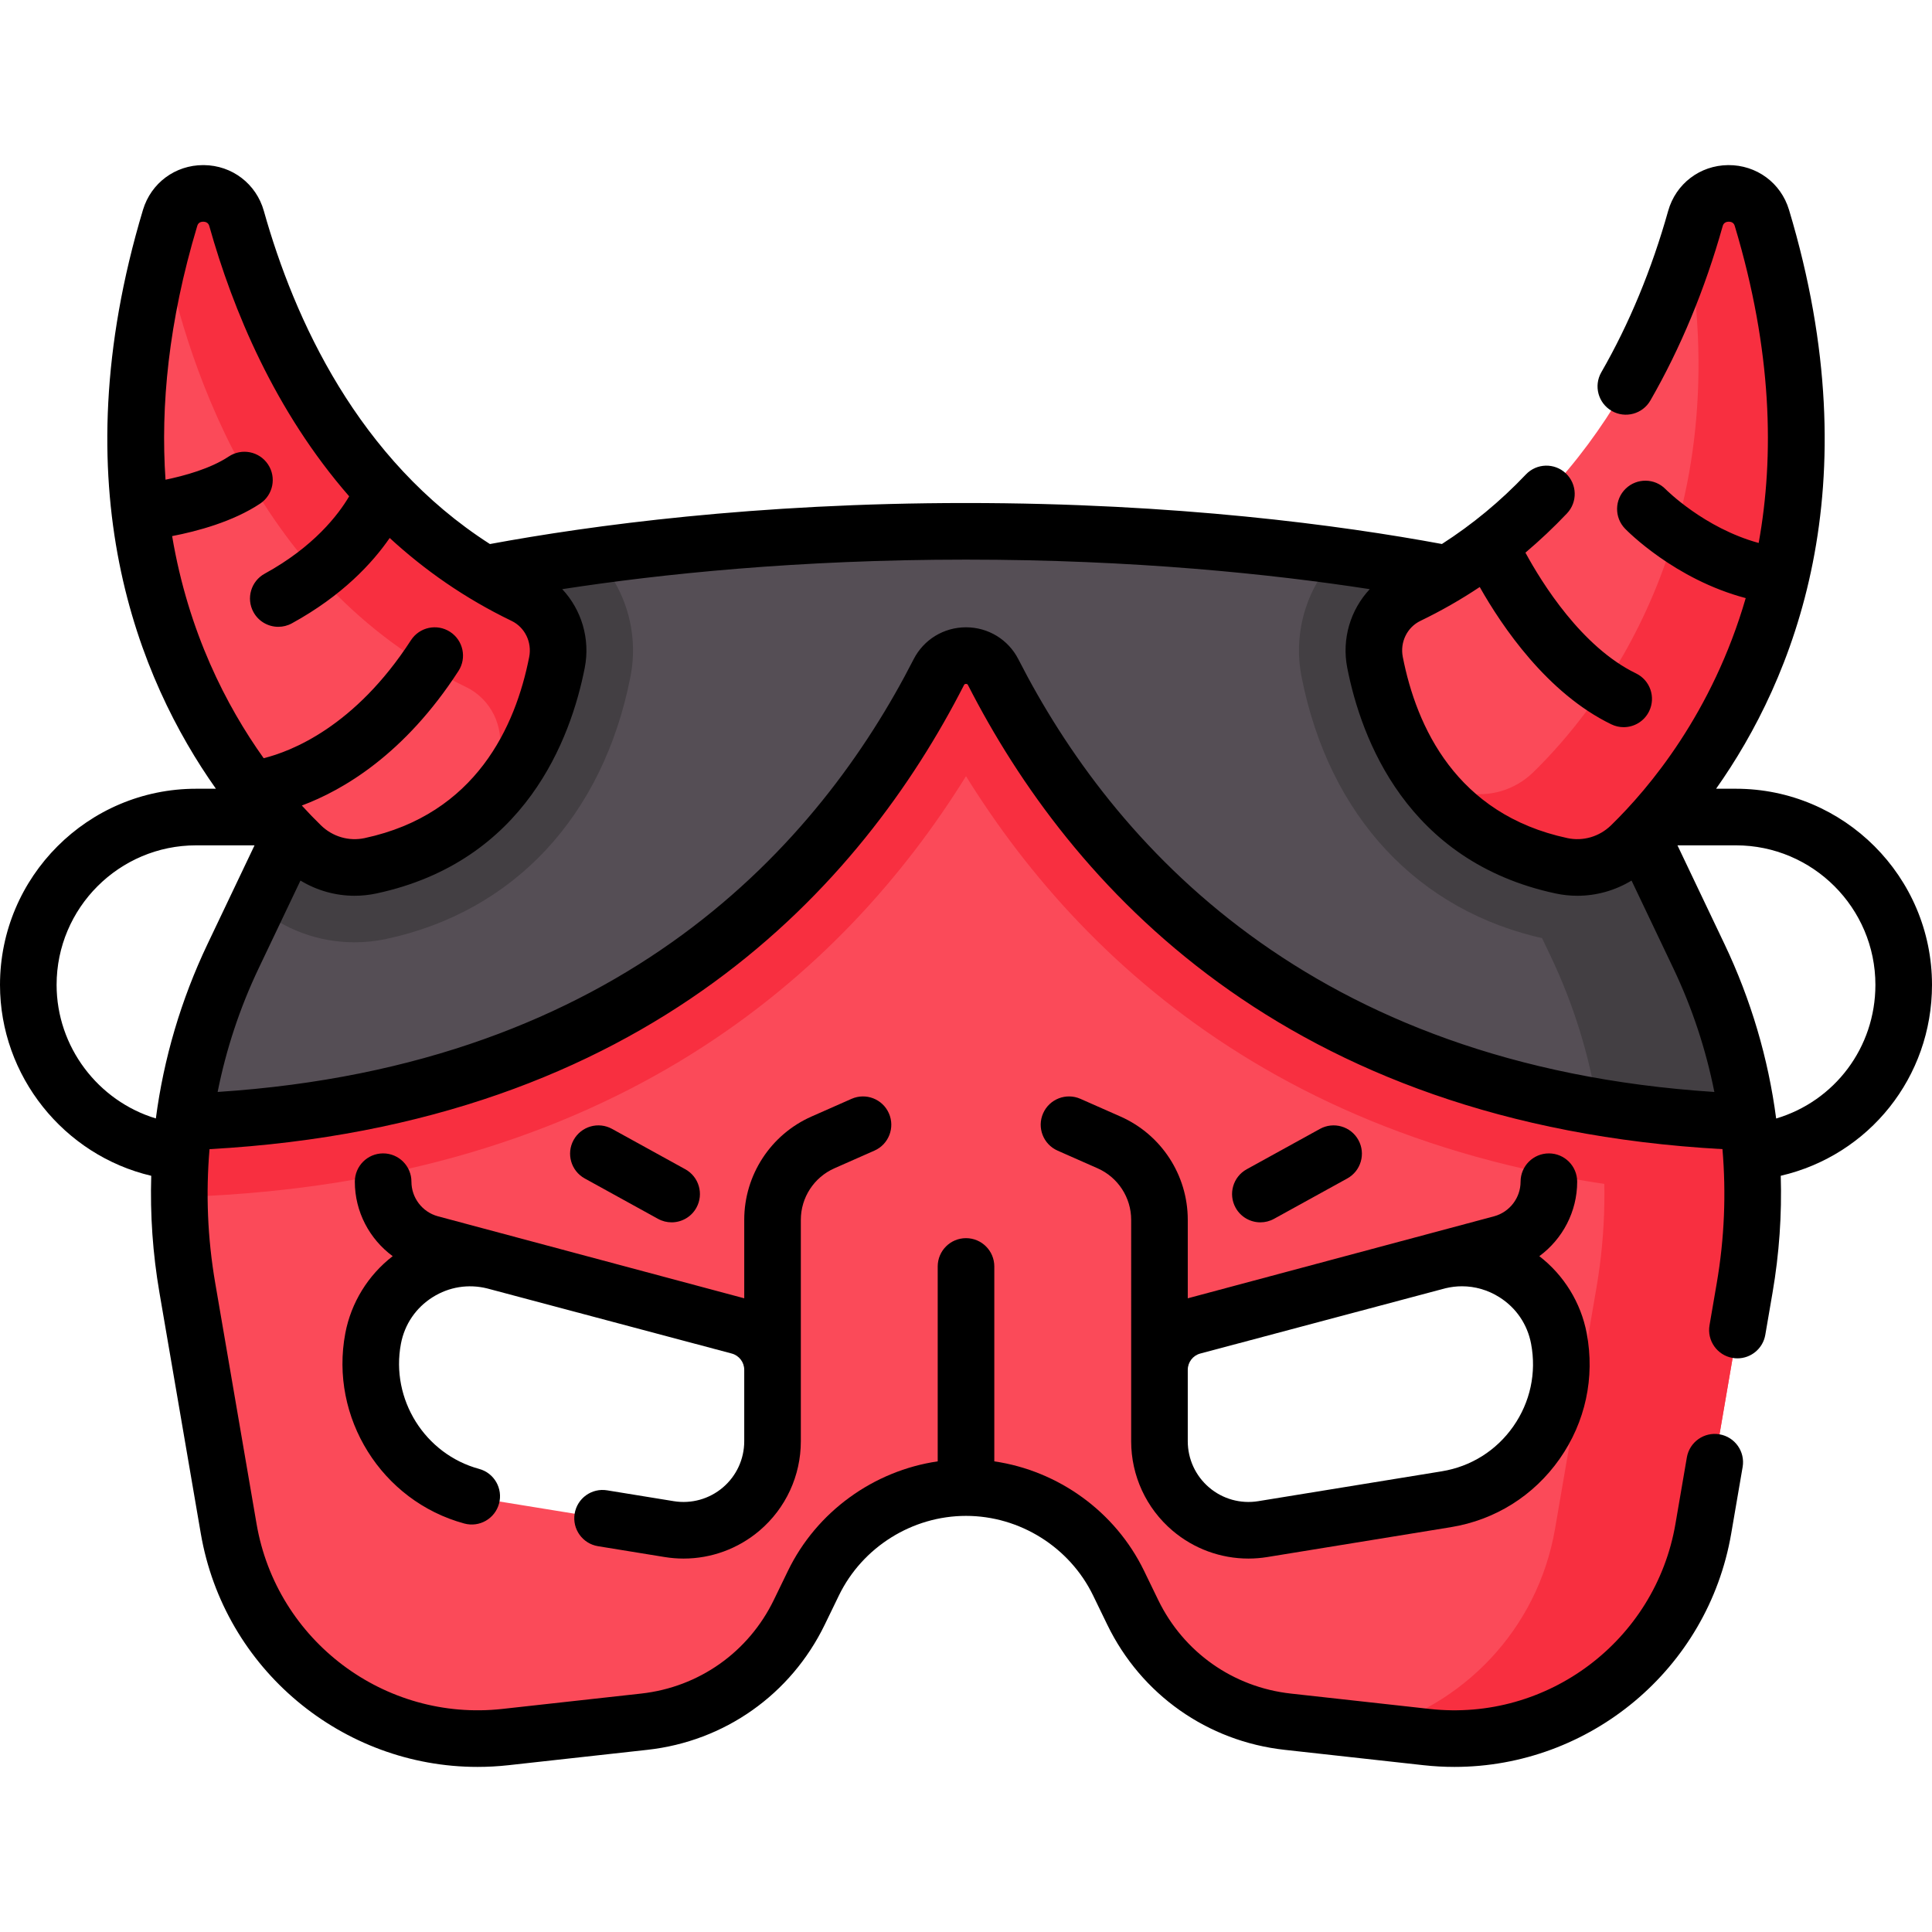 <?xml version="1.0" encoding="iso-8859-1"?>
<!-- Generator: Adobe Illustrator 24.0.2, SVG Export Plug-In . SVG Version: 6.00 Build 0)  -->
<svg version="1.1" id="Capa_1" xmlns="http://www.w3.org/2000/svg" xmlns:xlink="http://www.w3.org/1999/xlink" x="0px" y="0px"
	 viewBox="0 0 512 512" style="enable-background:new 0 0 512 512;" xml:space="preserve">
<g>
	<g>
		<path style="fill:#FB4A59;" d="M450.212,253.371l-14.341-30.119l-10.82-61.051c0,0-62.202-21.392-169.052-21.392
			S86.948,162.2,86.948,162.2l-10.82,61.051l-14.341,30.119c-13.031,27.342-17.266,58.046-12.149,87.898l10.969,63.858
			c5.99,34.909,38.132,59.108,73.339,55.21l36.794-4.066c17.772-1.974,33.283-12.922,41.078-28.998l3.749-7.726
			c7.517-15.491,23.217-25.319,40.433-25.319c8.608,0,16.84,2.46,23.851,6.853c7.021,4.393,12.823,10.721,16.582,18.466l3.749,7.726
			c7.795,16.076,23.306,27.025,41.078,28.998l36.794,4.066c35.207,3.898,67.349-20.301,73.339-55.21l10.969-63.858
			C467.478,311.417,463.244,280.713,450.212,253.371z M204.727,381.94c0,14.549-13.022,25.627-27.372,23.286l-48.625-7.904
			c-20.152-3.283-33.64-22.522-29.851-42.585c2.39-12.665,13.448-21.352,25.716-21.352c2.241,0,4.512,0.288,6.784,0.893
			l64.463,17.177c5.246,1.398,8.886,6.139,8.886,11.564V381.94z M383.27,397.322l-48.625,7.904
			c-14.35,2.34-27.372-8.737-27.372-23.286v-18.922c0-5.425,3.64-10.165,8.886-11.564l64.463-17.177
			c2.271-0.605,4.542-0.893,6.784-0.893c12.268,0,23.326,8.688,25.716,21.352C416.91,374.799,403.422,394.039,383.27,397.322z"/>
		<path style="fill:#F82F40;" d="M464.463,317.239l-1.964-0.069c-113.217-4.116-174.11-59.286-206.5-111.471
			c-32.39,52.185-93.283,107.356-206.5,111.471l-1.964,0.069c-0.129-21.987,4.701-43.835,14.251-63.868l14.341-30.119l10.82-61.051
			c0,0,62.202-21.392,169.052-21.392S425.052,162.2,425.052,162.2l10.82,61.051l14.341,30.119
			C459.763,273.404,464.592,295.252,464.463,317.239z"/>
		<path style="fill:#F82F40;" d="M462.361,341.269l-10.969,63.858c-5.99,34.909-38.132,59.108-73.339,55.21l-15.273-1.686
			c24.853-6.387,44.747-26.817,49.329-53.524l10.969-63.858c5.117-29.851,0.883-60.556-12.149-87.898l-14.34-30.119l-10.076-70.612
			c25.111,4.939,38.539,9.56,38.539,9.56l10.82,61.051l14.341,30.119C463.244,280.713,467.478,311.417,462.361,341.269z"/>
		<path style="fill:#554E55;" d="M463.224,297.345c-116.285-4.226-172.808-65.937-200.02-119.214c-2.99-5.854-11.418-5.854-14.408,0
			c-27.212,53.277-83.734,114.988-200.02,119.214c1.993-15.164,6.347-30.01,13.011-43.974l14.341-30.119l10.82-61.051
			c0,0,62.202-21.392,169.052-21.392S425.052,162.2,425.052,162.2l10.82,61.051l14.341,30.119
			C456.877,267.335,461.23,282.181,463.224,297.345z"/>
		<path style="fill:#433F43;" d="M443.944,240.201c-7.26,6.159-16.374,9.521-25.954,9.521c-2.797,0-5.594-0.298-8.331-0.883
			c-33.888-7.26-57.481-32.579-64.731-69.471c-2.33-11.861,1.418-23.772,9.422-32.073c45.64,6.288,70.701,14.906,70.701,14.906
			l10.82,61.051L443.944,240.201z"/>
		<path style="fill:#433F43;" d="M167.071,179.367c-7.25,36.893-30.843,62.212-64.731,69.471c-2.737,0.585-5.534,0.883-8.331,0.883
			c-9.58,0-18.694-3.362-25.954-9.521l8.073-16.949l10.82-61.051c0,0,25.061-8.618,70.701-14.906
			C165.653,155.595,169.401,167.506,167.071,179.367z"/>
		<path style="fill:#433F43;" d="M463.224,297.345c-14.152-0.516-27.431-1.884-39.868-3.997
			c-2.192-13.775-6.357-27.243-12.427-39.977l-14.34-30.119l-10.076-70.612c25.111,4.939,38.539,9.56,38.539,9.56l10.82,61.051
			l14.341,30.119C456.877,267.335,461.23,282.181,463.224,297.345z"/>
		<g>
			<path style="fill:#FB4A59;" d="M364.398,175.543c3.409,17.368,14.344,46.391,49.416,53.899
				c6.618,1.417,13.513-0.624,18.361-5.347c18.764-18.28,62.746-73.197,34.753-166.323c-2.639-8.779-15.151-8.66-17.631,0.165
				c-8.718,31.019-29.19,77.22-76.118,99.843C366.541,160.978,362.979,168.314,364.398,175.543z"/>
			<path style="fill:#F82F40;" d="M432.172,224.095c-4.85,4.721-11.742,6.764-18.357,5.345
				c-17.048-3.64-28.384-12.377-35.931-22.374c3.104,1.2,6.446,2.192,10.046,2.965c6.625,1.418,13.517-0.625,18.367-5.345
				c16.929-16.483,54.367-62.787,40.998-140.053c0.734-2.301,1.398-4.532,2.003-6.694c2.479-8.826,14.985-8.945,17.623-0.169
				C494.92,150.895,450.936,205.817,432.172,224.095z"/>
			<path style="fill:#FB4A59;" d="M147.602,175.543c-3.409,17.368-14.344,46.391-49.416,53.899
				c-6.618,1.417-13.513-0.624-18.361-5.347c-18.764-18.28-62.746-73.197-34.753-166.323c2.639-8.779,15.151-8.66,17.631,0.165
				c8.718,31.019,29.19,77.22,76.118,99.843C145.459,160.978,149.021,168.314,147.602,175.543z"/>
			<path style="fill:#F82F40;" d="M147.603,175.539c-2.132,10.85-7.19,26.231-19.23,38.093c1.864-4.959,3.094-9.709,3.897-13.815
				c1.418-7.23-2.152-14.559-8.787-17.762c-57.194-27.57-75.095-90.189-80.301-117.63c0.585-2.192,1.22-4.413,1.894-6.655
				c2.638-8.777,15.144-8.658,17.623,0.169c8.727,31.012,29.197,77.217,76.126,99.838
				C145.461,160.981,149.021,168.31,147.603,175.539z"/>
		</g>
		<g>
			<path d="M129.838,144.176c-34.996-22.402-51.854-59.594-59.914-88.269c-2.024-7.203-8.42-12.087-15.913-12.154
				c-0.053,0-0.104-0.001-0.157-0.001c-7.423,0-13.826,4.75-15.964,11.86c-22.156,73.708-1.076,124.547,19.326,153.411h-5.242
				C23.315,209.022,0,232.338,0,260.998c0,24.166,16.938,45.157,40.08,50.6c-0.313,10.275,0.4,20.627,2.17,30.936l10.962,63.861
				c6.183,36.018,37.559,61.856,73.334,61.854c2.718,0,5.466-0.149,8.226-0.455l36.798-4.072
				c20.448-2.262,38.018-14.664,46.999-33.175l3.748-7.726c6.218-12.816,19.439-21.097,33.684-21.097s27.466,8.281,33.684,21.097
				l3.749,7.726c8.979,18.511,26.55,30.912,46.998,33.175l36.798,4.072c2.763,0.306,5.506,0.455,8.227,0.455
				c35.772-0.001,67.152-25.839,73.333-61.854l3.025-17.624c0.701-4.083-2.04-7.96-6.123-8.661c-4.08-0.701-7.959,2.041-8.66,6.123
				l-3.025,17.625c-5.312,30.945-33.938,52.483-65.126,49.028l-36.798-4.072c-15.295-1.692-28.437-10.968-35.152-24.813
				l-3.749-7.727c-7.605-15.675-22.692-26.505-39.68-28.999v-51.651c0-4.142-3.357-7.5-7.5-7.5s-7.5,3.358-7.5,7.5v51.651
				c-16.988,2.494-32.074,13.324-39.68,29L205.072,424c-6.717,13.845-19.858,23.121-35.153,24.813l-36.798,4.072
				c-31.192,3.452-59.814-18.082-65.126-49.028l-10.962-63.861c-2.031-11.833-2.507-23.726-1.505-35.461
				c116.486-6.447,173.008-70.25,199.946-122.992c0.059-0.113,0.155-0.302,0.525-0.302s0.467,0.189,0.524,0.302
				c26.91,52.685,83.422,116.539,199.947,122.989c1.002,11.735,0.526,23.63-1.505,35.463l-1.925,11.212
				c-0.701,4.083,2.04,7.96,6.123,8.661c0.429,0.074,0.855,0.109,1.277,0.109c3.585,0,6.756-2.579,7.383-6.232l1.925-11.212
				c1.77-10.311,2.483-20.664,2.169-30.939C495.353,306.152,512,285.441,512,260.998c0-28.659-23.315-51.975-51.975-51.975h-5.242
				c20.402-28.864,41.482-79.703,19.326-153.41c-2.152-7.162-8.615-11.909-16.121-11.86c-7.493,0.067-13.889,4.952-15.913,12.154
				c-4.365,15.532-10.324,29.915-17.711,42.749c-2.066,3.59-0.831,8.175,2.759,10.241c3.589,2.066,8.175,0.832,10.241-2.759
				c8.007-13.91,14.45-29.445,19.152-46.173c0.083-0.297,0.338-1.202,1.606-1.213c0.009,0,0.017,0,0.024,0
				c1.242,0,1.5,0.855,1.597,1.179c9.926,33.023,10.488,60.959,6.322,83.96c-14.438-3.954-24.533-14.12-24.646-14.234
				c-2.881-2.961-7.617-3.037-10.59-0.16c-2.977,2.88-3.056,7.628-0.176,10.605c0.581,0.601,13.178,13.435,31.981,18.402
				c-8.814,30.365-25.505,50.29-35.696,60.218c-3.088,3.008-7.41,4.275-11.557,3.385c-29.509-6.317-40.012-29.594-43.627-48.009
				c-0.771-3.931,1.152-7.863,4.678-9.563c5.439-2.622,10.683-5.617,15.713-8.969c5.911,10.464,17.886,28.169,34.881,36.392
				c1.053,0.51,2.165,0.751,3.261,0.751c2.786,0,5.462-1.56,6.757-4.235c1.805-3.729,0.244-8.213-3.484-10.018
				c-14.38-6.959-24.94-23.964-29.306-32c3.826-3.234,7.498-6.7,11.003-10.392c2.851-3.004,2.727-7.751-0.277-10.603
				c-3.004-2.851-7.752-2.727-10.604,0.277c-6.759,7.122-14.218,13.272-22.251,18.427c-26.699-4.945-70.316-10.859-126.126-10.859
				C200.234,133.305,156.522,139.238,129.838,144.176z M52.256,59.93c0.097-0.323,0.354-1.178,1.596-1.178c0.009,0,0.017,0,0.025,0
				c1.269,0.012,1.523,0.917,1.607,1.214c6.222,22.138,17.333,48.955,37.053,71.561c-2.888,4.903-9.364,13.361-22.395,20.507
				c-3.632,1.992-4.961,6.55-2.97,10.183c1.364,2.488,3.933,3.895,6.583,3.895c1.219,0,2.455-0.298,3.6-0.925
				c13.372-7.333,21.342-15.984,25.918-22.617c9.178,8.447,19.853,15.969,32.293,21.967c3.525,1.7,5.448,5.632,4.677,9.563
				c-3.615,18.415-14.118,41.692-43.627,48.009c-4.15,0.889-8.47-0.378-11.557-3.385c-1.556-1.516-3.266-3.27-5.073-5.253
				c10.997-4.106,27.255-13.626,41.512-35.655c2.251-3.478,1.257-8.121-2.221-10.372c-3.478-2.25-8.121-1.256-10.371,2.221
				c-14.883,22.995-31.827,29.482-39.031,31.265c-9.852-13.811-19.967-33.367-24.258-58.86c6.586-1.269,16.102-3.802,23.319-8.607
				c3.448-2.295,4.383-6.951,2.088-10.399s-6.951-4.383-10.398-2.087c-4.834,3.217-11.721,5.109-16.763,6.146
				C42.534,107.681,44.627,85.31,52.256,59.93z M15,260.998c0-20.388,16.587-36.975,36.975-36.975h15.482l-12.441,26.118
				c-7.039,14.775-11.627,30.349-13.712,46.259C25.984,291.768,15,277.415,15,260.998z M269.883,174.719
				c-2.671-5.23-7.99-8.479-13.883-8.479s-11.212,3.249-13.883,8.479c-24.911,48.773-77.07,107.683-184.439,114.658
				c2.236-11.24,5.855-22.24,10.879-32.785l11.068-23.234c4.336,2.632,9.293,4.03,14.35,4.03c1.922,0,3.859-0.202,5.781-0.613
				c39.48-8.452,51.534-41.087,55.205-59.788c1.511-7.697-0.867-15.41-5.961-20.855c26.082-4.019,62.535-7.828,106.999-7.828
				c44.457,0,80.908,3.808,107,7.829c-5.094,5.445-7.473,13.157-5.962,20.855c3.671,18.701,15.725,51.336,55.205,59.788
				c1.922,0.411,3.858,0.613,5.781,0.613c5.056,0,10.015-1.399,14.351-4.031l11.069,23.235c5.024,10.547,8.643,21.549,10.879,32.791
				C346.914,282.411,294.769,223.442,269.883,174.719z M470.699,296.417c-2.084-15.915-6.672-31.496-13.713-46.276l-12.442-26.118
				h15.482c20.388,0,36.975,16.587,36.975,36.975C497,277.614,486.196,291.81,470.699,296.417z"/>
			<path d="M299.77,381.944c0,9.134,3.991,17.767,10.949,23.685c5.669,4.821,12.8,7.408,20.124,7.408
				c1.665,0,3.341-0.134,5.011-0.405l48.619-7.911c11.76-1.914,22.003-8.34,28.843-18.096s9.389-21.576,7.179-33.282
				c-1.535-8.131-6.052-15.426-12.558-20.445c6.15-4.523,10.032-11.786,10.032-19.737c0-4.142-3.357-7.5-7.5-7.5s-7.5,3.358-7.5,7.5
				c0,4.269-2.876,8.037-6.994,9.162l-81.204,21.739v-20.799c0-11.843-7-22.587-17.833-27.372l-10.609-4.686
				c-3.788-1.675-8.217,0.041-9.891,3.83c-1.674,3.789,0.041,8.217,3.83,9.891l10.609,4.686c5.402,2.387,8.894,7.745,8.894,13.651
				V381.944z M383.046,341.406c1.457-0.348,2.925-0.53,4.382-0.53c3.471,0,6.878,0.979,9.912,2.889
				c4.451,2.802,7.439,7.191,8.414,12.36c1.454,7.699-0.223,15.473-4.721,21.889s-11.235,10.643-18.969,11.901l-48.619,7.911
				c-4.675,0.761-9.409-0.562-13.009-3.624c-3.602-3.063-5.667-7.53-5.667-12.258v-18.927c0-2.021,1.364-3.795,3.316-4.316
				L383.046,341.406z"/>
			<path d="M129.11,341.449l64.804,17.253c1.952,0.521,3.316,2.295,3.316,4.316v18.927c0,4.728-2.065,9.195-5.667,12.258
				c-3.601,3.062-8.343,4.383-13.009,3.624l-17.663-2.874c-4.094-0.669-7.941,2.11-8.606,6.199s2.109,7.942,6.198,8.607
				l17.663,2.874c1.67,0.271,3.346,0.405,5.011,0.405c7.323,0,14.455-2.587,20.124-7.408c6.958-5.917,10.949-14.55,10.949-23.685
				v-58.682c0-5.906,3.491-11.265,8.894-13.651l10.609-4.686c3.789-1.673,5.504-6.102,3.83-9.891c-1.674-3.789-6.1-5.505-9.891-3.83
				l-10.609,4.686c-10.833,4.785-17.833,15.529-17.833,27.372v20.799l-81.204-21.739c-4.118-1.125-6.994-4.893-6.994-9.162
				c0-4.142-3.357-7.5-7.5-7.5s-7.5,3.358-7.5,7.5c0,7.952,3.882,15.214,10.032,19.738c-6.506,5.019-11.024,12.313-12.558,20.444
				c-4.215,22.326,9.639,44.468,31.539,50.409c4,1.083,8.117-1.277,9.202-5.274s-1.277-8.118-5.274-9.202
				c-14.395-3.905-23.499-18.466-20.727-33.15c0.976-5.168,3.964-9.558,8.415-12.36C119.015,341.023,124.135,340.215,129.11,341.449
				z"/>
			<path d="M174.368,323c1.148,0.633,2.39,0.933,3.613,0.933c2.645,0,5.209-1.402,6.575-3.881c1.999-3.628,0.68-8.189-2.948-10.188
				L162.2,299.168c-3.631-2-8.189-0.678-10.188,2.948c-1.999,3.628-0.68,8.189,2.948,10.188L174.368,323z"/>
			<path d="M334.019,323.934c1.224,0,2.466-0.3,3.613-0.933l19.408-10.696c3.628-1.999,4.947-6.561,2.948-10.188
				c-1.998-3.627-6.562-4.949-10.188-2.948l-19.408,10.696c-3.628,1.999-4.947,6.561-2.948,10.188
				C328.81,322.532,331.374,323.934,334.019,323.934z"/>
		</g>
	</g>
</g>
<g>
</g>
<g>
</g>
<g>
</g>
<g>
</g>
<g>
</g>
<g>
</g>
<g>
</g>
<g>
</g>
<g>
</g>
<g>
</g>
<g>
</g>
<g>
</g>
<g>
</g>
<g>
</g>
<g>
</g>
</svg>
